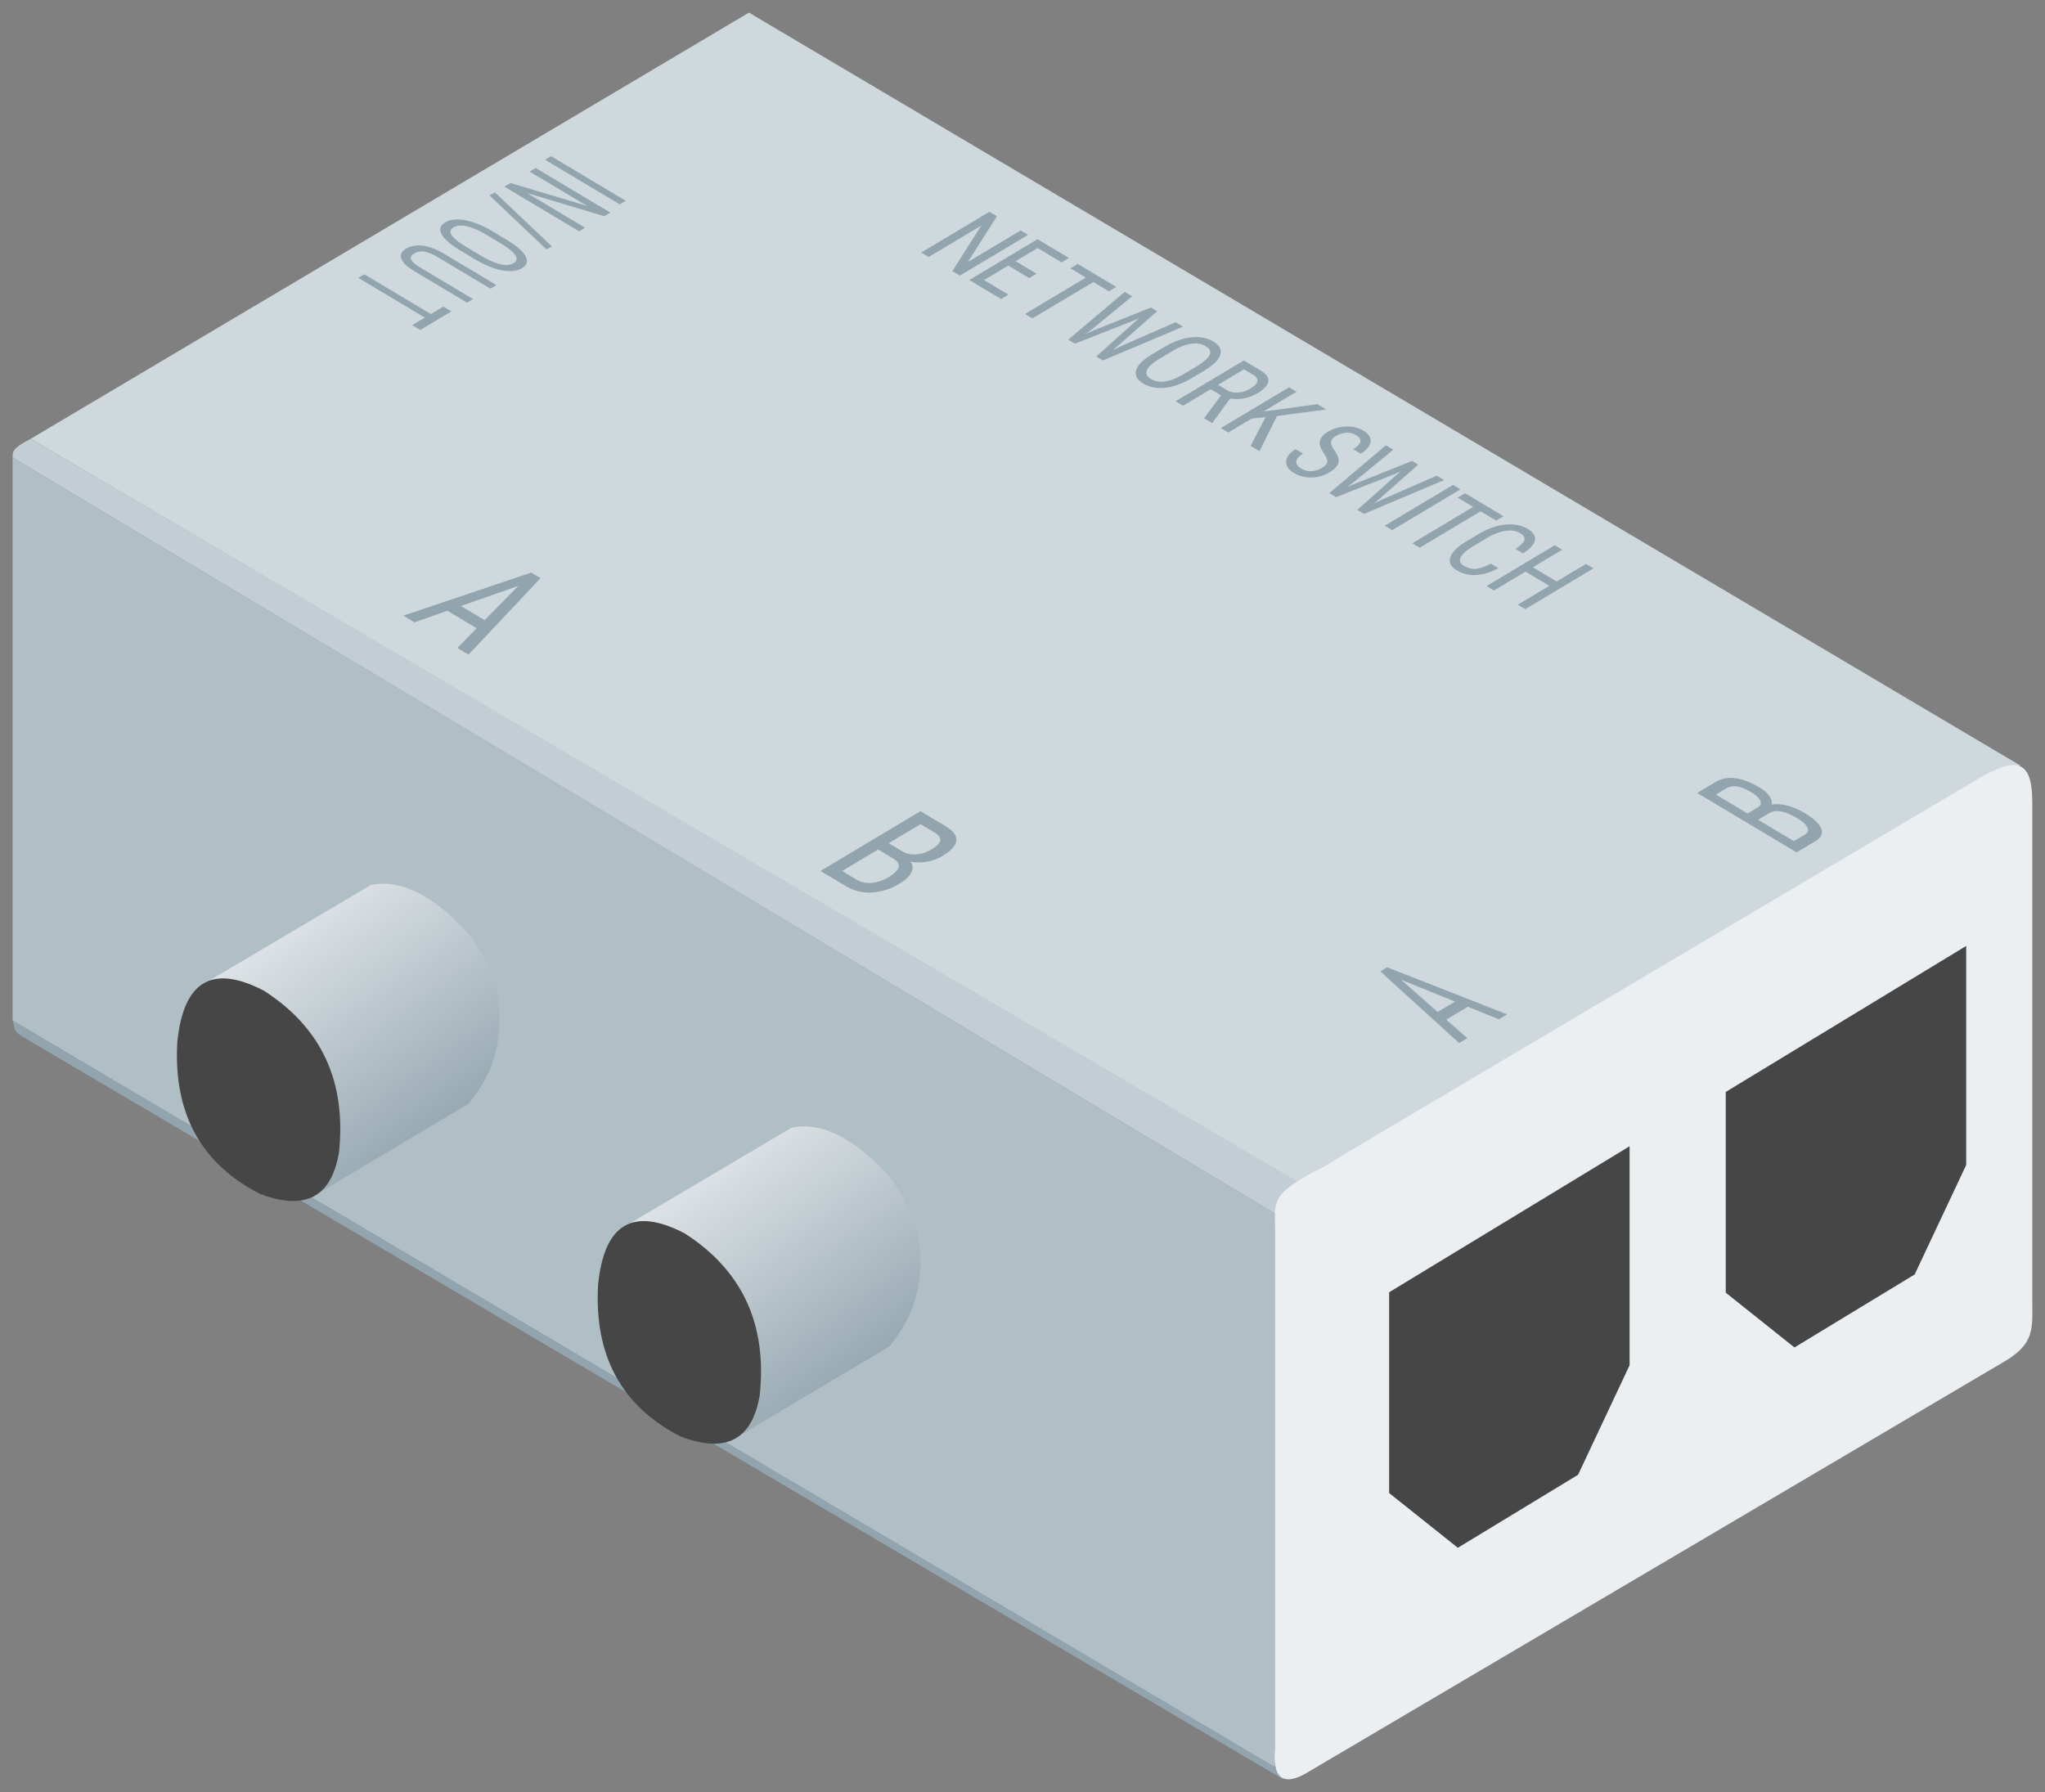 <svg xmlns="http://www.w3.org/2000/svg" xmlns:xlink="http://www.w3.org/1999/xlink" viewBox="0 0 81 71" fill="#fff" fill-rule="evenodd" stroke="#000" stroke-linecap="round" stroke-linejoin="round"><rect x="0" y="0" width="81" height="71" fill="#808080" stroke="none"/><use xlink:href="#F" x=".5" y=".5"/><defs><linearGradient id="A" x1="83%" y1="100%" x2="17%" y2="0%"><stop offset="0%" stop-color="#879ba6"/><stop offset="100%" stop-color="#eceff1"/></linearGradient><path id="B" d="M64.046 44.908v8.676l-2.041 4.338-4.762 2.892-2.721-2.169v-7.953z"/><path id="C" d="M26.615 48.357q-3.058-1.589-3.425 2.026-.245 4.221 3.261 6.019 2.692 1.03 3.141-1.629.449-4.221-2.976-6.416z"/><path id="D" d="M43.421 11.04l-.616-.368-2.413 1.442-.294-.176 2.413-1.442-.614-.367.292-.174 1.525.911-.292.174z"/><path id="E" d="M42.783 12.519l-.272.199.314-.132 2.262-.904.246.147-1.524 1.345-.228.192.346-.166 2.136-.935.294.176-3.171 1.338-.265-.159 1.58-1.411.136-.11-.184.081-2.376.936-.267-.16 2.239-1.894.294.176-1.561 1.281z"/></defs><symbol id="F" overflow="visible"><g stroke="none"><path d="M50.831 46.338l28.689-16.514L29.165 0 .714 16.884z" fill="#cfd8dc"/><path d="M49.998 47.57v21.937L0 39.929V17.623z" fill="#b0bec5"/><path d="M49.998 69.507L0 39.93c.119.37 0 .37.357.616L50.355 70" fill="#92a5af"/><path d="M49.998 47.571L0 17.623c0-.246 0-.37.714-.739l50.236 29.454c-.714.493-.833.616-.952 1.232z" fill="#c2ced3"/><path d="M51.903 45.721l25.594-15.158c1.786-1.109 2.5-1.109 2.5.739v19.718c0 1.109.119 1.725-1.19 2.465L51.427 69.63c-.952.616-1.547.493-1.428-.863V48.309c0-1.232-.238-1.479 1.905-2.588z" fill="#eceff1"/><g fill="#464646"><use xlink:href="#B"/><use xlink:href="#B" x="13.333" y="-7.936"/></g><path d="M24.467 47.951l6.388-3.779c1.445-.315 2.966.866 3.955 2.047.989 1.417 1.141 2.126 1.141 3.543-.076 1.338-.532 2.205-1.217 3.071l-6.084 3.622c1.445-.945.761-3.228.837-3.779-.38-1.575-.684-2.126-1.597-3.307-.989-.945-2.129-1.653-3.422-1.417z" fill="url(#A)"/><use xlink:href="#C" fill="#464646"/><path d="M7.801 38.338l6.388-3.779c1.445-.315 2.966.866 3.955 2.047.989 1.417 1.141 2.126 1.141 3.543-.076 1.338-.532 2.205-1.217 3.071l-6.084 3.622c1.445-.945.761-3.228.837-3.779-.38-1.575-.684-2.126-1.597-3.307-.989-.945-2.129-1.653-3.422-1.417z" fill="url(#A)"/><use xlink:href="#C" x="-16.666" y="-9.613" fill="#464646"/><g fill="#92a5af"><path d="M18.38 24.387l-1.159-.693-1.303.46-.443-.265 5.065-1.707.37.221-2.853 3.029-.443-.265.765-.781zm-.619-.88l.935.559 1.332-1.357-2.267.798zm14.238 10.495l3.96-2.367.978.584c.312.187.46.38.442.579s-.203.404-.555.615c-.185.111-.388.184-.61.221a2 2 0 0 1-.654.002c.103.126.116.267.039.423s-.234.305-.472.447a2.36 2.36 0 0 1-1.091.349 1.78 1.78 0 0 1-1.027-.249l-1.011-.604zm2.283-.85l-1.425.852.589.352c.163.098.355.138.575.121s.442-.093.667-.227c.477-.285.541-.532.193-.74l-.598-.358zm.419-.25l.553.331a.9.9 0 0 0 .536.112 1.35 1.35 0 0 0 .601-.195c.218-.13.335-.25.351-.359s-.062-.215-.233-.317l-.546-.327-1.262.754zm22.938 6.48l-.853.51.834.733-.326.195-3.124-2.84.272-.163 4.754 1.866-.326.195-1.23-.497zm-1.195.207l.689-.412-2.136-.864 1.447 1.276zm14.217-6.323l-3.938-2.354.72-.43a1.2 1.2 0 0 1 .782-.154c.291.035.612.157.962.366.184.11.317.225.398.344s.111.232.088.339c.17-.037.372-.025.608.034s.471.16.707.302c.353.211.569.415.647.609s.001.361-.229.499l-.744.445zm-1.941-1.54l.408-.244c.11-.066.141-.153.093-.263s-.168-.222-.359-.336c-.217-.13-.405-.206-.565-.228a.64.64 0 0 0-.429.08l-.403.241 1.255.75zm.416.249l1.417.847.434-.259c.12-.072.154-.166.101-.282s-.191-.241-.415-.375c-.474-.283-.84-.348-1.096-.195l-.441.264zm-10.287-9.97a2.07 2.07 0 0 1-.877.272c-.282.016-.54-.047-.774-.186s-.318-.313-.25-.519.278-.414.631-.625l.49-.293c.352-.21.701-.334 1.047-.371s.642.018.888.164c.226.135.323.286.291.454s-.188.341-.469.521l-.298-.178c.207-.139.325-.257.351-.354s-.029-.186-.168-.269c-.16-.096-.355-.126-.585-.091s-.484.136-.763.302l-.496.296c-.274.164-.443.313-.51.448s-.023.249.131.34a.78.78 0 0 0 .463.119c.155-.012.355-.082.599-.208l.297.178zM40.264 10.516l-.828-.495-.958.573.965.577-.292.174-1.259-.753 2.704-1.616 1.243.743-.292.174-.949-.567-.871.521.828.495-.292.174zm19.649 13.116l-.296-.177 1.25-.747-.943-.563-1.25.747-.294-.176 2.704-1.616.294.176-1.163.695.942.563 1.163-.695.296.177-2.704 1.616zm-5.27-3.131l-.294-.176 2.704-1.616.294.176-2.704 1.616zm-5.017-4.475l-.551.055-.925.553-.294-.176 2.704-1.616.294.176-1.306.78.488-.061 1.641-.227.354.212-1.951.257-.693 1.395-.352-.211.592-1.136zm-12.108-5.608l-.296-.177 1.146-1.806-2.084 1.246-.296-.177 2.704-1.616.296.177-1.152 1.814 2.093-1.251.293.175-2.704 1.616zm9.199 4.053c-.369.221-.721.35-1.057.388s-.629-.018-.88-.168c-.241-.144-.335-.316-.281-.516s.255-.407.604-.621l.509-.304c.361-.216.714-.344 1.057-.384s.639.014.886.162.341.321.282.521-.268.409-.629.629l-.492.294zm.179-.459c.286-.171.458-.322.517-.454s.004-.247-.163-.347-.355-.128-.579-.093-.474.134-.75.298l-.485.29c-.276.165-.445.316-.507.452s-.01.254.155.353a.83.83 0 0 0 .567.099c.213-.033.459-.13.739-.293l.507-.303zm.97 1.153l-.412-.246-1.094.654-.296-.177 2.704-1.616.656.392c.229.137.334.282.314.435s-.163.309-.429.468c-.167.1-.345.168-.533.204a1.5 1.5 0 0 1-.552.006l-.696.958-.022.013-.317-.189.677-.903zm-.12-.42l.357.213a.73.73 0 0 0 .433.094 1.06 1.06 0 0 0 .479-.154c.347-.208.385-.393.112-.556l-.354-.212-1.027.614zm4.111 3.291c.135-.081.207-.161.215-.242s-.036-.191-.133-.33-.152-.258-.164-.355a.4.4 0 0 1 .06-.271c.052-.083.141-.162.264-.236a1.47 1.47 0 0 1 .715-.205c.262-.009.494.047.695.167.137.082.224.176.261.283s.021.215-.048.325a.95.95 0 0 1-.329.3l-.296-.177c.167-.1.262-.198.284-.295s-.033-.184-.163-.262a.68.68 0 0 0-.392-.096.9.9 0 0 0-.422.135c-.114.068-.174.146-.18.235s.034.195.122.319c.142.19.199.354.169.49s-.148.267-.356.391a1.42 1.42 0 0 1-.712.204 1.29 1.29 0 0 1-.701-.183c-.136-.081-.228-.177-.274-.287a.38.38 0 0 1 .018-.336c.059-.114.168-.219.329-.315l.296.177c-.167.1-.257.202-.268.306s.052.198.191.281a.71.71 0 0 0 .408.106c.142-.007.279-.05.412-.129z"/><use xlink:href="#D"/><use xlink:href="#E"/><use xlink:href="#E" x="10.342" y="6.078"/><use xlink:href="#D" x="15.339" y="9.084"/><path d="M21.091 5.829l.238-.142 2.956 1.767-.238.142-2.956-1.767zm-1.612 1.064l.24-.143 3.037.908-2.278-1.361.24-.143 2.956 1.767-.24.143-3.05-.912 2.288 1.368-.237.142-2.956-1.767zM17.76 9.441c-.403-.241-.659-.46-.766-.656s-.06-.355.143-.476c.195-.117.456-.146.781-.087s.683.203 1.075.431l.556.333c.395.236.649.455.761.655s.068.361-.133.481-.462.148-.789.087-.689-.21-1.09-.447l-.538-.322zm.756.167c.313.187.578.306.796.358s.394.037.53-.044.153-.184.066-.316-.28-.289-.58-.469l-.53-.317c-.302-.18-.565-.298-.791-.352s-.405-.042-.539.038-.16.183-.078.309.272.28.572.462l.554.331zm-2.688 2.772l.499-.298-2.637-1.576.238-.142 2.637 1.576.497-.297.319.191-1.234.738-.319-.19zm2.17-.891l-2.101-1.256c-.278-.168-.445-.331-.501-.486s.008-.289.191-.398.408-.151.662-.118.525.135.814.306l2.101 1.256-.237.142-2.085-1.246c-.199-.119-.374-.191-.527-.218a.58.58 0 0 0-.409.069c-.122.073-.161.154-.117.246s.165.196.364.315l2.085 1.246-.239.143zm.89-4.248l.212-.123 2.26 2.143-.211.122-2.261-2.142z"/></g></g></symbol></svg>